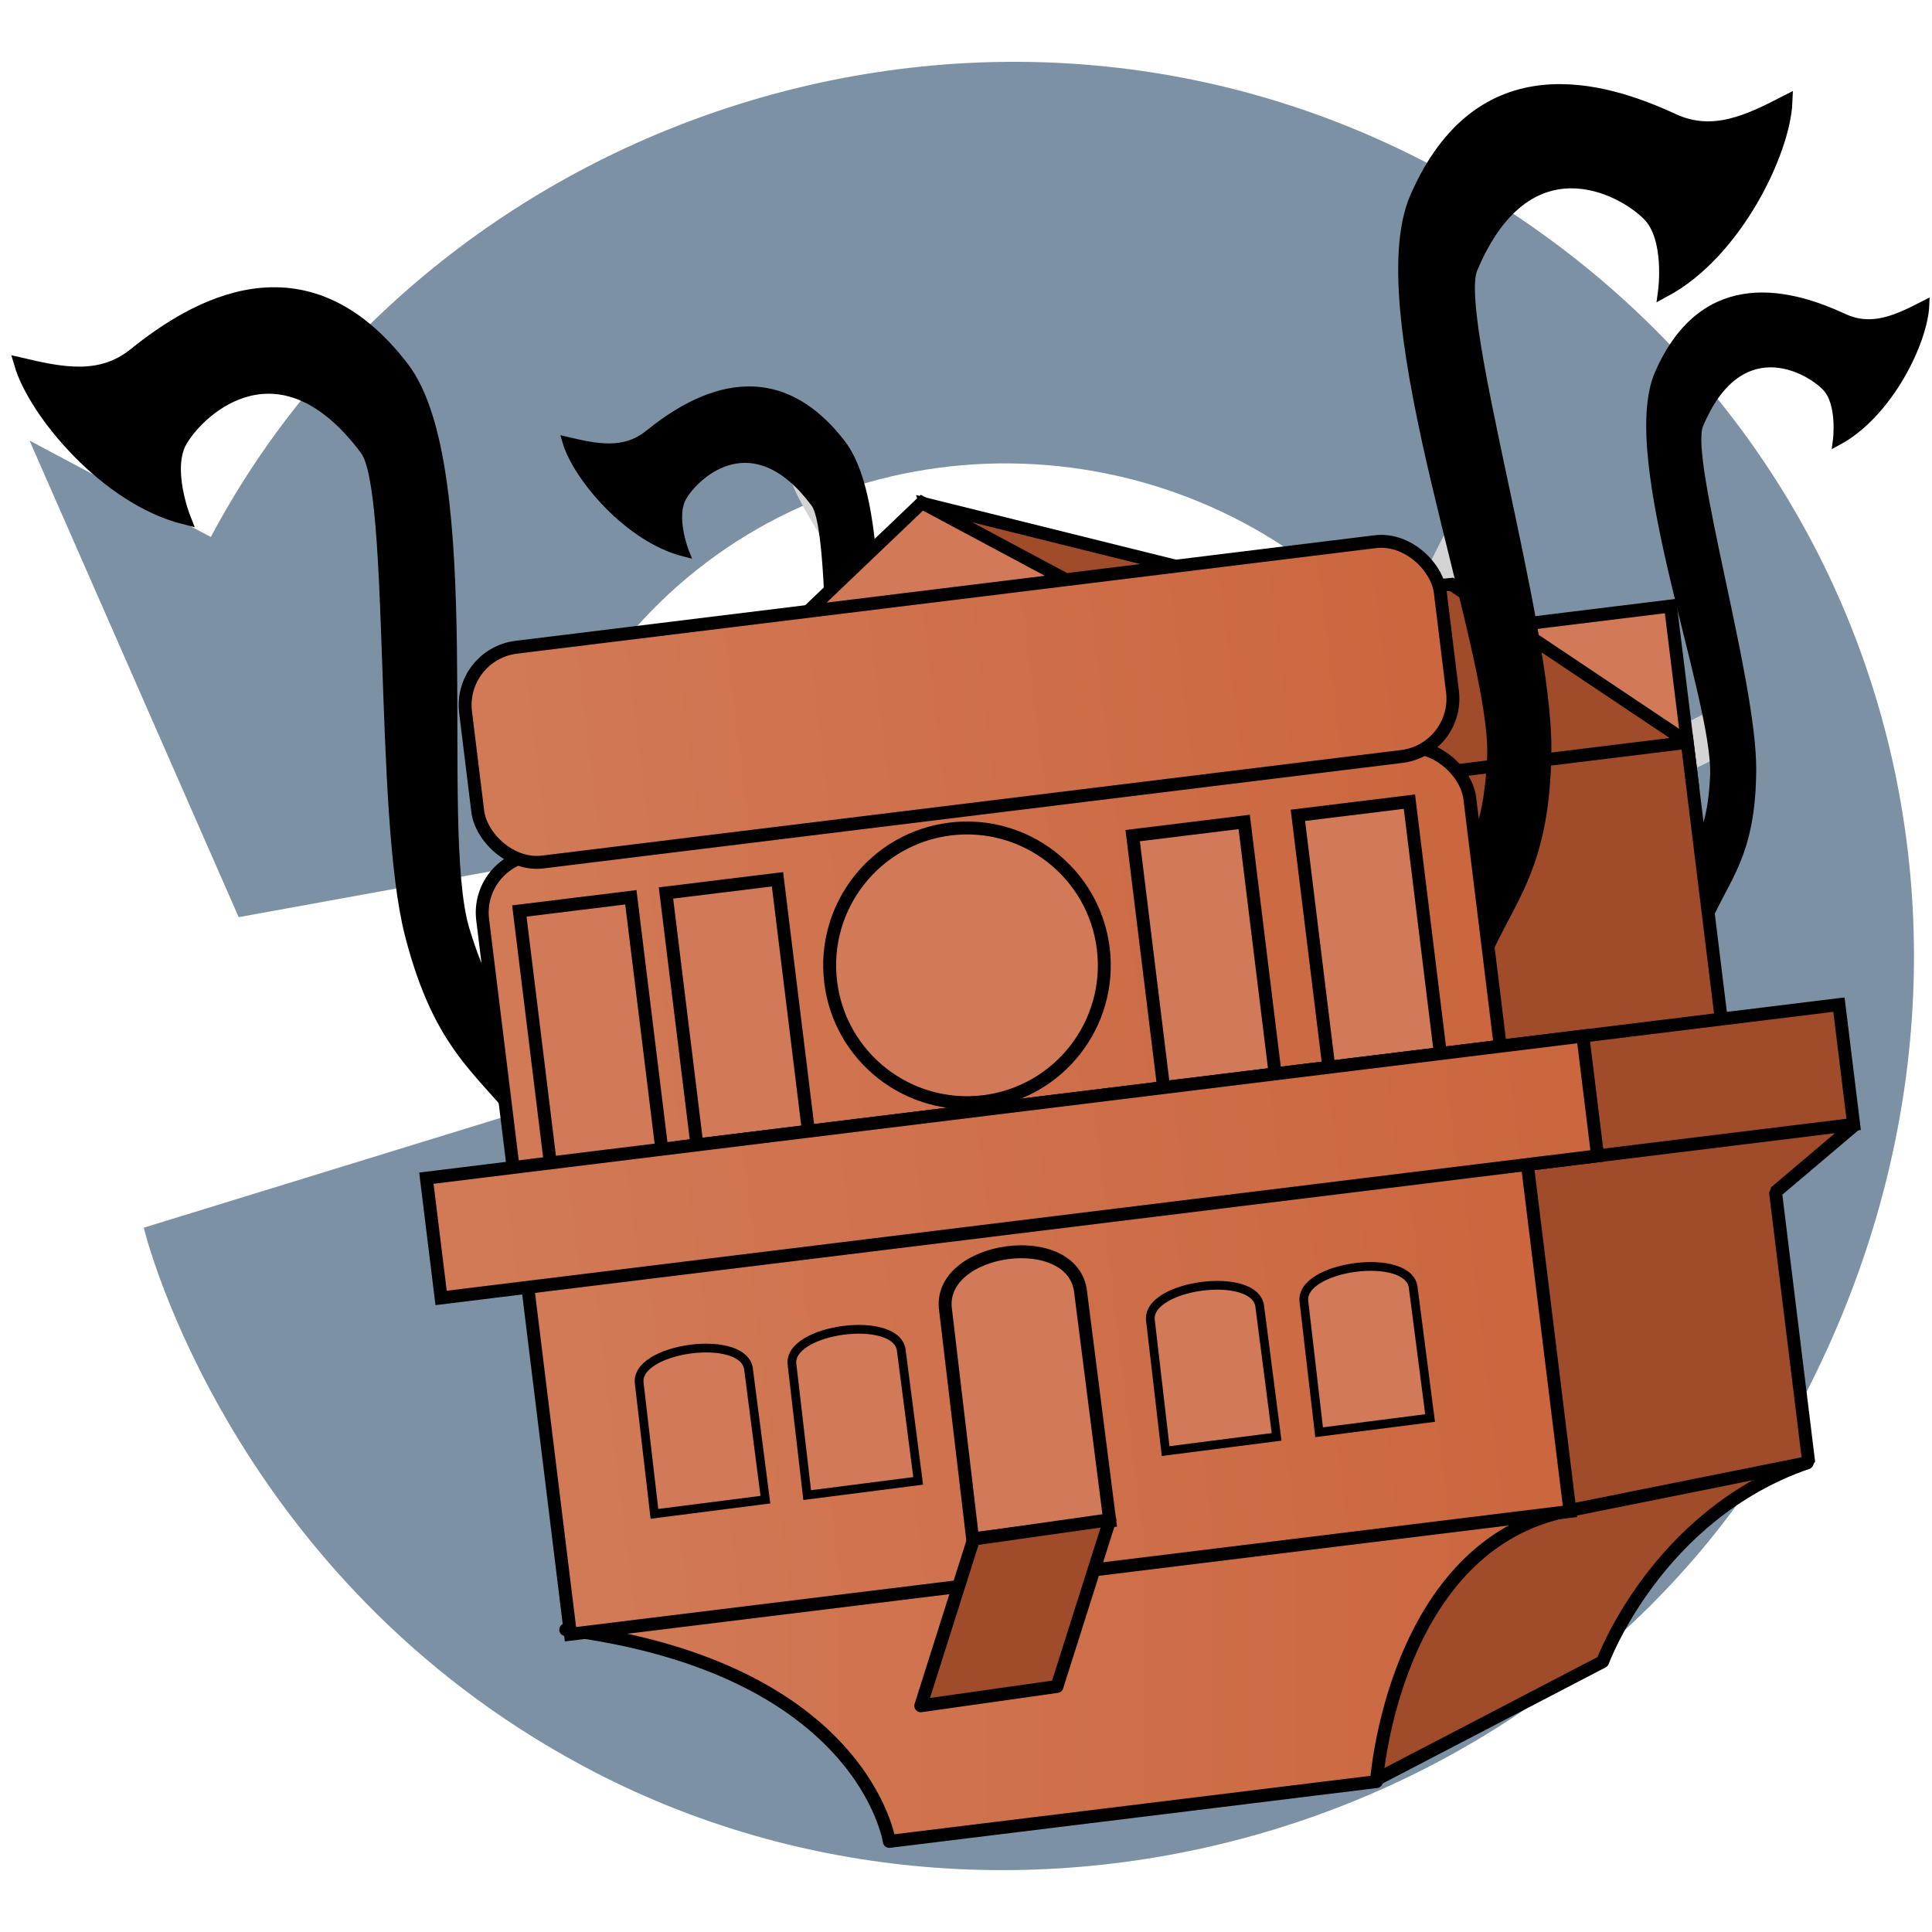 <?xml version="1.0" encoding="UTF-8" standalone="no"?>
<!-- Created with Inkscape (http://www.inkscape.org/) -->

<svg
   xmlns:dc="http://purl.org/dc/elements/1.1/"
   xmlns:cc="http://creativecommons.org/ns#"
   xmlns:rdf="http://www.w3.org/1999/02/22-rdf-syntax-ns#"
   xmlns:svg="http://www.w3.org/2000/svg"
   xmlns="http://www.w3.org/2000/svg"
   xmlns:xlink="http://www.w3.org/1999/xlink"
   xmlns:sodipodi="http://sodipodi.sourceforge.net/DTD/sodipodi-0.dtd"
   xmlns:inkscape="http://www.inkscape.org/namespaces/inkscape"
   id="svg2"
   version="1.1"
   inkscape:version="0.48.3.1 r9886"
   width="149.589"
   height="149.586"
   sodipodi:docname="cronopete_restore.svg"
   inkscape:export-filename="/home/raster/workspace/cronopete/data/icons/anacronopete_32x32.png"
   inkscape:export-xdpi="19.25"
   inkscape:export-ydpi="19.25">
  <sodipodi:namedview
     pagecolor="#ffffff"
     bordercolor="#666666"
     borderopacity="1"
     objecttolerance="10"
     gridtolerance="10"
     guidetolerance="10"
     inkscape:pageopacity="0"
     inkscape:pageshadow="2"
     inkscape:window-width="1680"
     inkscape:window-height="1023"
     id="namedview4"
     showgrid="false"
     inkscape:zoom="3.6811121"
     inkscape:cx="72.108481"
     inkscape:cy="76.407618"
     inkscape:window-x="0"
     inkscape:window-y="-2"
     inkscape:window-maximized="1"
     inkscape:current-layer="svg2"
     fit-margin-top="3.5"
     fit-margin-left="1"
     fit-margin-right="0.11"
     fit-margin-bottom="3.5" />
  <defs
     id="defs6">
    <linearGradient
       id="linearGradient4018">
      <stop
         style="stop-color:#d27a57;stop-opacity:1;"
         offset="0"
         id="stop4020" />
      <stop
         style="stop-color:#cb663e;stop-opacity:1;"
         offset="1"
         id="stop4022" />
    </linearGradient>
    <linearGradient
       id="linearGradient17941">
      <stop
         id="stop17943"
         offset="0"
         style="stop-color:#14b58e;stop-opacity:1;" />
      <stop
         style="stop-color:#19f7c0;stop-opacity:1;"
         offset="0.315"
         id="stop17945" />
      <stop
         id="stop17947"
         offset="1"
         style="stop-color:#63d8c8;stop-opacity:1" />
    </linearGradient>
    <linearGradient
       id="linearGradient15626">
      <stop
         style="stop-color:#14b58e;stop-opacity:1;"
         offset="0"
         id="stop15628" />
      <stop
         id="stop15630"
         offset="0.449"
         style="stop-color:#19f7c0;stop-opacity:1;" />
      <stop
         style="stop-color:#63d8c8;stop-opacity:1"
         offset="1"
         id="stop15632" />
    </linearGradient>
    <linearGradient
       id="linearGradient14152">
      <stop
         id="stop14154"
         offset="0"
         style="stop-color:#14b58e;stop-opacity:1;" />
      <stop
         style="stop-color:#19f7c0;stop-opacity:1;"
         offset="0.827"
         id="stop14156" />
      <stop
         id="stop14158"
         offset="1"
         style="stop-color:#94e4d1;stop-opacity:1;" />
    </linearGradient>
    <linearGradient
       id="linearGradient4912">
      <stop
         style="stop-color:#31e8bb;stop-opacity:1;"
         offset="0"
         id="stop4914" />
      <stop
         id="stop4916"
         offset="0.302"
         style="stop-color:#5af9d2;stop-opacity:1;" />
      <stop
         style="stop-color:#2daf90;stop-opacity:1;"
         offset="1"
         id="stop4918" />
    </linearGradient>
    <linearGradient
       id="linearGradient4084">
      <stop
         id="stop4086"
         offset="0"
         style="stop-color:#0e8165;stop-opacity:1;" />
      <stop
         style="stop-color:#07c99a;stop-opacity:1;"
         offset="0.5"
         id="stop4092" />
      <stop
         id="stop4088"
         offset="1"
         style="stop-color:#114438;stop-opacity:1;" />
    </linearGradient>
    <radialGradient
       gradientUnits="userSpaceOnUse"
       gradientTransform="matrix(1,0,0,0.974,0,4.574)"
       r="91.157"
       fy="158.724"
       fx="143.795"
       cy="158.724"
       cx="143.795"
       id="radialGradient4090"
       xlink:href="#linearGradient4084"
       inkscape:collect="always" />
    <linearGradient
       inkscape:collect="always"
       xlink:href="#linearGradient4912"
       id="linearGradient6490"
       gradientUnits="userSpaceOnUse"
       x1="51.343"
       y1="81.649"
       x2="72.756"
       y2="76.174"
       gradientTransform="matrix(0.966,0.259,-0.259,0.966,22.813,-13.207)" />
    <linearGradient
       inkscape:collect="always"
       xlink:href="#linearGradient4912"
       id="linearGradient9450"
       gradientUnits="userSpaceOnUse"
       gradientTransform="matrix(0.966,0.259,-0.259,0.966,22.813,-13.207)"
       x1="51.343"
       y1="81.649"
       x2="72.756"
       y2="76.174" />
    <linearGradient
       inkscape:collect="always"
       xlink:href="#linearGradient4912"
       id="linearGradient9453"
       gradientUnits="userSpaceOnUse"
       gradientTransform="matrix(0.966,0.259,-0.259,0.966,22.813,-13.207)"
       x1="51.343"
       y1="81.649"
       x2="72.756"
       y2="76.174" />
    <linearGradient
       inkscape:collect="always"
       xlink:href="#linearGradient4912"
       id="linearGradient10840"
       gradientUnits="userSpaceOnUse"
       gradientTransform="matrix(0.966,0.259,-0.259,0.966,22.813,-13.207)"
       x1="51.343"
       y1="81.649"
       x2="72.756"
       y2="76.174" />
    <linearGradient
       inkscape:collect="always"
       xlink:href="#linearGradient4912"
       id="linearGradient10843"
       gradientUnits="userSpaceOnUse"
       gradientTransform="matrix(0.966,0.259,-0.259,0.966,22.813,-13.207)"
       x1="51.343"
       y1="81.649"
       x2="72.756"
       y2="76.174" />
    <linearGradient
       inkscape:collect="always"
       xlink:href="#linearGradient4912"
       id="linearGradient11216"
       gradientUnits="userSpaceOnUse"
       gradientTransform="matrix(0.966,0.259,-0.259,0.966,22.813,-13.207)"
       x1="51.343"
       y1="81.649"
       x2="72.756"
       y2="76.174" />
    <linearGradient
       inkscape:collect="always"
       xlink:href="#linearGradient4912"
       id="linearGradient11219"
       gradientUnits="userSpaceOnUse"
       gradientTransform="matrix(0.966,0.259,-0.259,0.966,22.813,-13.207)"
       x1="51.343"
       y1="81.649"
       x2="72.756"
       y2="76.174" />
    <linearGradient
       inkscape:collect="always"
       xlink:href="#linearGradient4912"
       id="linearGradient14146"
       gradientUnits="userSpaceOnUse"
       gradientTransform="matrix(0.966,0.259,-0.259,0.966,22.813,-13.207)"
       x1="51.343"
       y1="81.649"
       x2="72.756"
       y2="76.174" />
    <linearGradient
       inkscape:collect="always"
       xlink:href="#linearGradient14152"
       id="linearGradient14149"
       gradientUnits="userSpaceOnUse"
       gradientTransform="matrix(0.966,0.259,-0.259,0.966,22.813,-13.207)"
       x1="72.071"
       y1="76.262"
       x2="48.627"
       y2="82.556" />
    <linearGradient
       inkscape:collect="always"
       xlink:href="#linearGradient14152"
       id="linearGradient15618"
       gradientUnits="userSpaceOnUse"
       gradientTransform="matrix(0.966,0.259,-0.259,0.966,22.813,-13.207)"
       x1="72.071"
       y1="76.262"
       x2="48.627"
       y2="82.556" />
    <radialGradient
       inkscape:collect="always"
       xlink:href="#linearGradient15626"
       id="radialGradient15624"
       cx="50.227"
       cy="78.632"
       fx="50.227"
       fy="78.632"
       r="14.538"
       gradientTransform="matrix(0.706,-0.008,0.003,0.249,14.532,59.978)"
       gradientUnits="userSpaceOnUse" />
    <radialGradient
       inkscape:collect="always"
       xlink:href="#linearGradient15626"
       id="radialGradient15738"
       gradientUnits="userSpaceOnUse"
       gradientTransform="matrix(0.706,-0.008,0.003,0.249,14.532,59.978)"
       cx="50.227"
       cy="78.632"
       fx="50.227"
       fy="78.632"
       r="14.538" />
    <radialGradient
       inkscape:collect="always"
       xlink:href="#linearGradient4084"
       id="radialGradient20348"
       gradientUnits="userSpaceOnUse"
       gradientTransform="matrix(1,0,0,0.974,0,4.574)"
       cx="134.471"
       cy="170.318"
       fx="134.471"
       fy="170.318"
       r="91.157" />
    <linearGradient
       inkscape:collect="always"
       xlink:href="#linearGradient4018"
       id="linearGradient4028"
       x1="60.015"
       y1="109.335"
       x2="137.018"
       y2="109.335"
       gradientUnits="userSpaceOnUse" />
    <linearGradient
       inkscape:collect="always"
       xlink:href="#linearGradient4018"
       id="linearGradient4036"
       x1="52.608"
       y1="145.565"
       x2="143.781"
       y2="145.565"
       gradientUnits="userSpaceOnUse" />
    <linearGradient
       inkscape:collect="always"
       xlink:href="#linearGradient4018"
       id="linearGradient4044"
       x1="59.371"
       y1="163.278"
       x2="138.307"
       y2="163.278"
       gradientUnits="userSpaceOnUse" />
    <linearGradient
       inkscape:collect="always"
       xlink:href="#linearGradient4018"
       id="linearGradient4052"
       x1="59.371"
       y1="131.395"
       x2="137.34"
       y2="131.395"
       gradientUnits="userSpaceOnUse" />
    <linearGradient
       inkscape:collect="always"
       xlink:href="#linearGradient4018"
       id="linearGradient4060"
       x1="80.172"
       y1="171.393"
       x2="158.863"
       y2="171.393"
       gradientUnits="userSpaceOnUse" />
    <linearGradient
       inkscape:collect="always"
       xlink:href="#linearGradient4018"
       id="linearGradient5071"
       gradientUnits="userSpaceOnUse"
       gradientTransform="translate(-91.569,-34.074)"
       x1="59.371"
       y1="131.395"
       x2="137.34"
       y2="131.395" />
    <linearGradient
       inkscape:collect="always"
       xlink:href="#linearGradient4018"
       id="linearGradient5073"
       gradientUnits="userSpaceOnUse"
       gradientTransform="translate(-91.569,-34.074)"
       x1="60.015"
       y1="109.335"
       x2="137.018"
       y2="109.335" />
    <linearGradient
       inkscape:collect="always"
       xlink:href="#linearGradient4018"
       id="linearGradient5075"
       gradientUnits="userSpaceOnUse"
       gradientTransform="translate(-95.039,-22.66)"
       x1="80.172"
       y1="171.393"
       x2="158.863"
       y2="171.393" />
    <linearGradient
       inkscape:collect="always"
       xlink:href="#linearGradient4018"
       id="linearGradient5077"
       gradientUnits="userSpaceOnUse"
       gradientTransform="translate(-91.569,-34.074)"
       x1="59.371"
       y1="163.278"
       x2="138.307"
       y2="163.278" />
    <linearGradient
       inkscape:collect="always"
       xlink:href="#linearGradient4018"
       id="linearGradient5079"
       gradientUnits="userSpaceOnUse"
       gradientTransform="translate(-91.569,-34.074)"
       x1="52.608"
       y1="145.565"
       x2="143.781"
       y2="145.565" />
    <filter
       inkscape:collect="always"
       id="filter5089"
       color-interpolation-filters="sRGB">
      <feGaussianBlur
         inkscape:collect="always"
         stdDeviation="0.536"
         id="feGaussianBlur5091" />
    </filter>
  </defs>
  <path
     style="fill:#234567;fill-opacity:0.588;stroke:#123456;stroke-width:0;stroke-linecap:butt;stroke-linejoin:round;stroke-miterlimit:4;stroke-opacity:1;stroke-dasharray:none;display:inline;filter:url(#filter5089)"
     d="M 16.324,41.577 C 33.704,8.89 76.385,-5.521 110.999,12.883 145.613,31.288 157.982,72.311 139.934,107.653 122.608,141.578 78.697,154.709 45.174,136.753 18.04,122.219 11.304,95.863 11.135,95.055 l 29.764,-9.159 c 2.432,6.677 7.167,16.881 18.935,23.138 15.731,8.364 40.871,5.67 52.392,-15.998 C 123.378,72.061 113.521,49.637 96.284,40.472 78.157,30.833 54.428,36.497 43.924,56.252 L 58.126,63.804 18.48,71.013 2.287,34.113 z"
     id="path4329-9"
     inkscape:connector-curvature="0"
     sodipodi:nodetypes="csssccsssccccc" />
  <g
     id="g4934"
     transform="translate(58.174,-19.545)">
    <g
       transform="matrix(0.251,-0.014,0.014,0.251,-7.206,79.903)"
       id="use19067"
       inkscape:tile-x0="47.019096"
       inkscape:tile-y0="74.071182">
      <rect
         y="74.071"
         x="47.019"
         height="9.661"
         width="151.363"
         id="rect19213"
         style="fill:none;stroke:none" />
      <path
         sodipodi:nodetypes="czzc"
         inkscape:connector-curvature="0"
         id="path19215"
         d="m 76.379,79.191 c 0,0 -22.263,-3.335 -26.301,-2.524 -4.038,0.811 -3.412,4.37 0.222,5.163 3.634,0.793 26.079,-2.639 26.079,-2.639 z"
         style="fill:#d4d4d4;fill-opacity:1;stroke:none" />
    </g>
    <g
       transform="matrix(0.433,-9.8496855e-5,9.8496855e-5,0.433,-31.961,64.252)"
       id="use19069"
       inkscape:tile-x0="47.019096"
       inkscape:tile-y0="74.071182">
      <rect
         y="74.071"
         x="47.019"
         height="9.661"
         width="151.363"
         id="rect19219"
         style="fill:none;stroke:none" />
      <path
         sodipodi:nodetypes="czzc"
         inkscape:connector-curvature="0"
         id="path19221"
         d="m 76.379,79.191 c 0,0 -22.263,-3.335 -26.301,-2.524 -4.038,0.811 -3.412,4.37 0.222,5.163 3.634,0.793 26.079,-2.639 26.079,-2.639 z"
         style="fill:#d4d4d4;fill-opacity:1;stroke:none" />
    </g>
    <g
       transform="matrix(0.633,0.043,-0.043,0.633,-40.563,43.021)"
       id="use19071"
       inkscape:tile-x0="47.019096"
       inkscape:tile-y0="74.071182">
      <rect
         y="74.071"
         x="47.019"
         height="9.661"
         width="151.363"
         id="rect19225"
         style="fill:none;stroke:none" />
      <path
         sodipodi:nodetypes="czzc"
         inkscape:connector-curvature="0"
         id="path19227"
         d="m 76.379,79.191 c 0,0 -22.263,-3.335 -26.301,-2.524 -4.038,0.811 -3.412,4.37 0.222,5.163 3.634,0.793 26.079,-2.639 26.079,-2.639 z"
         style="fill:#d4d4d4;fill-opacity:1;stroke:none" />
    </g>
    <g
       transform="matrix(0.202,0.133,-0.133,0.202,16.192,66.448)"
       id="use19079"
       inkscape:tile-x0="47.019096"
       inkscape:tile-y0="74.071182">
      <rect
         y="74.071"
         x="47.019"
         height="9.661"
         width="151.363"
         id="rect19249"
         style="fill:none;stroke:none" />
      <path
         sodipodi:nodetypes="czzc"
         inkscape:connector-curvature="0"
         id="path19251"
         d="m 76.379,79.191 c 0,0 -22.263,-3.335 -26.301,-2.524 -4.038,0.811 -3.412,4.37 0.222,5.163 3.634,0.793 26.079,-2.639 26.079,-2.639 z"
         style="fill:#d4d4d4;fill-opacity:1;stroke:none" />
    </g>
    <g
       transform="matrix(0.377,0.186,-0.186,0.377,-0.894,45.511)"
       id="use19081"
       inkscape:tile-x0="47.019096"
       inkscape:tile-y0="74.071182">
      <rect
         y="74.071"
         x="47.019"
         height="9.661"
         width="151.363"
         id="rect19255"
         style="fill:none;stroke:none" />
      <path
         sodipodi:nodetypes="czzc"
         inkscape:connector-curvature="0"
         id="path19257"
         d="m 76.379,79.191 c 0,0 -22.263,-3.335 -26.301,-2.524 -4.038,0.811 -3.412,4.37 0.222,5.163 3.634,0.793 26.079,-2.639 26.079,-2.639 z"
         style="fill:#d4d4d4;fill-opacity:1;stroke:none" />
    </g>
    <g
       transform="matrix(0.533,0.311,-0.311,0.533,-18.059,17.946)"
       id="use19083"
       inkscape:tile-x0="47.019096"
       inkscape:tile-y0="74.071182">
      <rect
         y="74.071"
         x="47.019"
         height="9.661"
         width="151.363"
         id="rect19261"
         style="fill:none;stroke:none" />
      <path
         sodipodi:nodetypes="czzc"
         inkscape:connector-curvature="0"
         id="path19263"
         d="m 76.379,79.191 c 0,0 -22.263,-3.335 -26.301,-2.524 -4.038,0.811 -3.412,4.37 0.222,5.163 3.634,0.793 26.079,-2.639 26.079,-2.639 z"
         style="fill:#d4d4d4;fill-opacity:1;stroke:none" />
    </g>
    <g
       transform="matrix(0.109,0.204,-0.204,0.109,32.881,64.671)"
       id="use19091"
       inkscape:tile-x0="47.019096"
       inkscape:tile-y0="74.071182">
      <rect
         y="74.071"
         x="47.019"
         height="9.661"
         width="151.363"
         id="rect19285"
         style="fill:none;stroke:none" />
      <path
         sodipodi:nodetypes="czzc"
         inkscape:connector-curvature="0"
         id="path19287"
         d="m 76.379,79.191 c 0,0 -22.263,-3.335 -26.301,-2.524 -4.038,0.811 -3.412,4.37 0.222,5.163 3.634,0.793 26.079,-2.639 26.079,-2.639 z"
         style="fill:#d4d4d4;fill-opacity:1;stroke:none" />
    </g>
    <g
       transform="matrix(0.256,0.381,-0.381,0.256,29.66,31.697)"
       id="use19093"
       inkscape:tile-x0="47.019096"
       inkscape:tile-y0="74.071182">
      <rect
         y="74.071"
         x="47.019"
         height="9.661"
         width="151.363"
         id="rect19291"
         style="fill:none;stroke:none" />
      <path
         sodipodi:nodetypes="czzc"
         inkscape:connector-curvature="0"
         id="path19293"
         d="m 76.379,79.191 c 0,0 -22.263,-3.335 -26.301,-2.524 -4.038,0.811 -3.412,4.37 0.222,5.163 3.634,0.793 26.079,-2.639 26.079,-2.639 z"
         style="fill:#d4d4d4;fill-opacity:1;stroke:none" />
    </g>
    <g
       transform="matrix(0.288,0.591,-0.591,0.288,36.995,3.514)"
       id="use19095"
       inkscape:tile-x0="47.019096"
       inkscape:tile-y0="74.071182">
      <rect
         y="74.071"
         x="47.019"
         height="9.661"
         width="151.363"
         id="rect19297"
         style="fill:none;stroke:none" />
      <path
         sodipodi:nodetypes="czzc"
         inkscape:connector-curvature="0"
         id="path19299"
         d="m 76.379,79.191 c 0,0 -22.263,-3.335 -26.301,-2.524 -4.038,0.811 -3.412,4.37 0.222,5.163 3.634,0.793 26.079,-2.639 26.079,-2.639 z"
         style="fill:#d4d4d4;fill-opacity:1;stroke:none" />
    </g>
    <g
       transform="matrix(-0.011,0.268,-0.268,-0.011,46.618,66.341)"
       id="use19103"
       inkscape:tile-x0="47.019096"
       inkscape:tile-y0="74.071182">
      <rect
         y="74.071"
         x="47.019"
         height="9.661"
         width="151.363"
         id="rect19321"
         style="fill:none;stroke:none" />
      <path
         sodipodi:nodetypes="czzc"
         inkscape:connector-curvature="0"
         id="path19323"
         d="m 76.379,79.191 c 0,0 -22.263,-3.335 -26.301,-2.524 -4.038,0.811 -3.412,4.37 0.222,5.163 3.634,0.793 26.079,-2.639 26.079,-2.639 z"
         style="fill:#d4d4d4;fill-opacity:1;stroke:none" />
    </g>
    <g
       transform="matrix(-0.048,0.442,-0.442,-0.048,70.97,47.984)"
       id="use19105"
       inkscape:tile-x0="47.019096"
       inkscape:tile-y0="74.071182">
      <rect
         y="74.071"
         x="47.019"
         height="9.661"
         width="151.363"
         id="rect19327"
         style="fill:none;stroke:none" />
      <path
         sodipodi:nodetypes="czzc"
         inkscape:connector-curvature="0"
         id="path19329"
         d="m 76.379,79.191 c 0,0 -22.263,-3.335 -26.301,-2.524 -4.038,0.811 -3.412,4.37 0.222,5.163 3.634,0.793 26.079,-2.639 26.079,-2.639 z"
         style="fill:#d4d4d4;fill-opacity:1;stroke:none" />
    </g>
    <g
       transform="matrix(-0.117,0.228,-0.228,-0.117,55.134,79.026)"
       id="use19115"
       inkscape:tile-x0="47.019096"
       inkscape:tile-y0="74.071182">
      <rect
         y="74.071"
         x="47.019"
         height="9.661"
         width="151.363"
         id="rect19357"
         style="fill:none;stroke:none" />
      <path
         sodipodi:nodetypes="czzc"
         inkscape:connector-curvature="0"
         id="path19359"
         d="m 76.379,79.191 c 0,0 -22.263,-3.335 -26.301,-2.524 -4.038,0.811 -3.412,4.37 0.222,5.163 3.634,0.793 26.079,-2.639 26.079,-2.639 z"
         style="fill:#d4d4d4;fill-opacity:1;stroke:none" />
    </g>
    <g
       transform="matrix(-0.219,0.381,-0.381,-0.219,79.704,69.145)"
       id="use19117"
       inkscape:tile-x0="47.019096"
       inkscape:tile-y0="74.071182">
      <rect
         y="74.071"
         x="47.019"
         height="9.661"
         width="151.363"
         id="rect19363"
         style="fill:none;stroke:none" />
      <path
         sodipodi:nodetypes="czzc"
         inkscape:connector-curvature="0"
         id="path19365"
         d="m 76.379,79.191 c 0,0 -22.263,-3.335 -26.301,-2.524 -4.038,0.811 -3.412,4.37 0.222,5.163 3.634,0.793 26.079,-2.639 26.079,-2.639 z"
         style="fill:#d4d4d4;fill-opacity:1;stroke:none" />
    </g>
    <g
       transform="matrix(-0.324,0.533,-0.533,-0.324,114.809,58.661)"
       id="use19119"
       inkscape:tile-x0="47.019096"
       inkscape:tile-y0="74.071182">
      <rect
         y="74.071"
         x="47.019"
         height="9.661"
         width="151.363"
         id="rect19369"
         style="fill:none;stroke:none" />
      <path
         sodipodi:nodetypes="czzc"
         inkscape:connector-curvature="0"
         id="path19371"
         d="m 76.379,79.191 c 0,0 -22.263,-3.335 -26.301,-2.524 -4.038,0.811 -3.412,4.37 0.222,5.163 3.634,0.793 26.079,-2.639 26.079,-2.639 z"
         style="fill:#d4d4d4;fill-opacity:1;stroke:none" />
    </g>
    <g
       transform="matrix(-0.214,0.103,-0.103,-0.214,68.968,102.754)"
       id="use19127"
       inkscape:tile-x0="47.019096"
       inkscape:tile-y0="74.071182">
      <rect
         y="74.071"
         x="47.019"
         height="9.661"
         width="151.363"
         id="rect19393"
         style="fill:none;stroke:none" />
      <path
         sodipodi:nodetypes="czzc"
         inkscape:connector-curvature="0"
         id="path19395"
         d="m 76.379,79.191 c 0,0 -22.263,-3.335 -26.301,-2.524 -4.038,0.811 -3.412,4.37 0.222,5.163 3.634,0.793 26.079,-2.639 26.079,-2.639 z"
         style="fill:#d4d4d4;fill-opacity:1;stroke:none" />
    </g>
    <g
       transform="matrix(-0.368,0.233,-0.233,-0.368,85.546,98.822)"
       id="use19129"
       inkscape:tile-x0="47.019096"
       inkscape:tile-y0="74.071182">
      <rect
         y="74.071"
         x="47.019"
         height="9.661"
         width="151.363"
         id="rect19399"
         style="fill:none;stroke:none" />
      <path
         sodipodi:nodetypes="czzc"
         inkscape:connector-curvature="0"
         id="path19401"
         d="m 76.379,79.191 c 0,0 -22.263,-3.335 -26.301,-2.524 -4.038,0.811 -3.412,4.37 0.222,5.163 3.634,0.793 26.079,-2.639 26.079,-2.639 z"
         style="fill:#d4d4d4;fill-opacity:1;stroke:none" />
    </g>
    <g
       transform="matrix(-0.567,0.303,-0.303,-0.567,127.225,105.96)"
       id="use19131"
       inkscape:tile-x0="47.019096"
       inkscape:tile-y0="74.071182">
      <rect
         y="74.071"
         x="47.019"
         height="9.661"
         width="151.363"
         id="rect19405"
         style="fill:none;stroke:none" />
      <path
         sodipodi:nodetypes="czzc"
         inkscape:connector-curvature="0"
         id="path19407"
         d="m 76.379,79.191 c 0,0 -22.263,-3.335 -26.301,-2.524 -4.038,0.811 -3.412,4.37 0.222,5.163 3.634,0.793 26.079,-2.639 26.079,-2.639 z"
         style="fill:#d4d4d4;fill-opacity:1;stroke:none" />
    </g>
    <g
       transform="matrix(-0.232,-0.021,0.021,-0.232,60.298,118.949)"
       id="use19139"
       inkscape:tile-x0="47.019096"
       inkscape:tile-y0="74.071182">
      <rect
         y="74.071"
         x="47.019"
         height="9.661"
         width="151.363"
         id="rect19429"
         style="fill:none;stroke:none" />
      <path
         sodipodi:nodetypes="czzc"
         inkscape:connector-curvature="0"
         id="path19431"
         d="m 76.379,79.191 c 0,0 -22.263,-3.335 -26.301,-2.524 -4.038,0.811 -3.412,4.37 0.222,5.163 3.634,0.793 26.079,-2.639 26.079,-2.639 z"
         style="fill:#d4d4d4;fill-opacity:1;stroke:none" />
    </g>
    <g
       transform="matrix(-0.432,1.6276044e-4,-1.6276044e-4,-0.432,78.629,132.723)"
       id="use19141"
       inkscape:tile-x0="47.019096"
       inkscape:tile-y0="74.071182">
      <rect
         y="74.071"
         x="47.019"
         height="9.661"
         width="151.363"
         id="rect19435"
         style="fill:none;stroke:none" />
      <path
         sodipodi:nodetypes="czzc"
         inkscape:connector-curvature="0"
         id="path19437"
         d="m 76.379,79.191 c 0,0 -22.263,-3.335 -26.301,-2.524 -4.038,0.811 -3.412,4.37 0.222,5.163 3.634,0.793 26.079,-2.639 26.079,-2.639 z"
         style="fill:#d4d4d4;fill-opacity:1;stroke:none" />
    </g>
    <g
       transform="matrix(-0.655,-5.1134151e-4,5.1134151e-4,-0.655,105.49,150.262)"
       id="use19143"
       inkscape:tile-x0="47.019096"
       inkscape:tile-y0="74.071182">
      <rect
         y="74.071"
         x="47.019"
         height="9.661"
         width="151.363"
         id="rect19441"
         style="fill:none;stroke:none" />
      <path
         sodipodi:nodetypes="czzc"
         inkscape:connector-curvature="0"
         id="path19443"
         d="m 76.379,79.191 c 0,0 -22.263,-3.335 -26.301,-2.524 -4.038,0.811 -3.412,4.37 0.222,5.163 3.634,0.793 26.079,-2.639 26.079,-2.639 z"
         style="fill:#d4d4d4;fill-opacity:1;stroke:none" />
    </g>
    <g
       transform="matrix(-0.201,-0.142,0.142,-0.201,36.646,131.451)"
       id="use19151"
       inkscape:tile-x0="47.019096"
       inkscape:tile-y0="74.071182">
      <rect
         y="74.071"
         x="47.019"
         height="9.661"
         width="151.363"
         id="rect19465"
         style="fill:none;stroke:none" />
      <path
         sodipodi:nodetypes="czzc"
         inkscape:connector-curvature="0"
         id="path19467"
         d="m 76.379,79.191 c 0,0 -22.263,-3.335 -26.301,-2.524 -4.038,0.811 -3.412,4.37 0.222,5.163 3.634,0.793 26.079,-2.639 26.079,-2.639 z"
         style="fill:#d4d4d4;fill-opacity:1;stroke:none" />
    </g>
    <g
       transform="matrix(-0.378,-0.203,0.203,-0.378,53.735,152.864)"
       id="use19153"
       inkscape:tile-x0="47.019096"
       inkscape:tile-y0="74.071182">
      <rect
         y="74.071"
         x="47.019"
         height="9.661"
         width="151.363"
         id="rect19471"
         style="fill:none;stroke:none" />
      <path
         sodipodi:nodetypes="czzc"
         inkscape:connector-curvature="0"
         id="path19473"
         d="m 76.379,79.191 c 0,0 -22.263,-3.335 -26.301,-2.524 -4.038,0.811 -3.412,4.37 0.222,5.163 3.634,0.793 26.079,-2.639 26.079,-2.639 z"
         style="fill:#d4d4d4;fill-opacity:1;stroke:none" />
    </g>
    <g
       transform="matrix(-0.552,-0.355,0.355,-0.552,61.046,185.111)"
       id="use19155"
       inkscape:tile-x0="47.019096"
       inkscape:tile-y0="74.071182">
      <rect
         y="74.071"
         x="47.019"
         height="9.661"
         width="151.363"
         id="rect19477"
         style="fill:none;stroke:none" />
      <path
         sodipodi:nodetypes="czzc"
         inkscape:connector-curvature="0"
         id="path19479"
         d="m 76.379,79.191 c 0,0 -22.263,-3.335 -26.301,-2.524 -4.038,0.811 -3.412,4.37 0.222,5.163 3.634,0.793 26.079,-2.639 26.079,-2.639 z"
         style="fill:#d4d4d4;fill-opacity:1;stroke:none" />
    </g>
    <g
       transform="matrix(-0.662,-0.491,0.491,-0.662,63.004,210.672)"
       id="use19157"
       inkscape:tile-x0="47.019096"
       inkscape:tile-y0="74.071182">
      <rect
         y="74.071"
         x="47.019"
         height="9.661"
         width="151.363"
         id="rect19483"
         style="fill:none;stroke:none" />
      <path
         sodipodi:nodetypes="czzc"
         inkscape:connector-curvature="0"
         id="path19485"
         d="m 76.379,79.191 c 0,0 -22.263,-3.335 -26.301,-2.524 -4.038,0.811 -3.412,4.37 0.222,5.163 3.634,0.793 26.079,-2.639 26.079,-2.639 z"
         style="fill:#d4d4d4;fill-opacity:1;stroke:none" />
    </g>
    <g
       transform="matrix(-0.095,-0.202,0.202,-0.095,19.101,130.396)"
       id="use19163"
       inkscape:tile-x0="47.019096"
       inkscape:tile-y0="74.071182">
      <rect
         y="74.071"
         x="47.019"
         height="9.661"
         width="151.363"
         id="rect19501"
         style="fill:none;stroke:none" />
      <path
         sodipodi:nodetypes="czzc"
         inkscape:connector-curvature="0"
         id="path19503"
         d="m 76.379,79.191 c 0,0 -22.263,-3.335 -26.301,-2.524 -4.038,0.811 -3.412,4.37 0.222,5.163 3.634,0.793 26.079,-2.639 26.079,-2.639 z"
         style="fill:#d4d4d4;fill-opacity:1;stroke:none" />
    </g>
    <g
       transform="matrix(-0.249,-0.336,0.336,-0.249,35.543,159.357)"
       id="use19165"
       inkscape:tile-x0="47.019096"
       inkscape:tile-y0="74.071182">
      <rect
         y="74.071"
         x="47.019"
         height="9.661"
         width="151.363"
         id="rect19507"
         style="fill:none;stroke:none" />
      <path
         sodipodi:nodetypes="czzc"
         inkscape:connector-curvature="0"
         id="path19509"
         d="m 76.379,79.191 c 0,0 -22.263,-3.335 -26.301,-2.524 -4.038,0.811 -3.412,4.37 0.222,5.163 3.634,0.793 26.079,-2.639 26.079,-2.639 z"
         style="fill:#d4d4d4;fill-opacity:1;stroke:none" />
    </g>
    <g
       transform="matrix(-0.269,-0.585,0.585,-0.269,14.651,191.768)"
       id="use19167"
       inkscape:tile-x0="47.019096"
       inkscape:tile-y0="74.071182">
      <rect
         y="74.071"
         x="47.019"
         height="9.661"
         width="151.363"
         id="rect19513"
         style="fill:none;stroke:none" />
      <path
         sodipodi:nodetypes="czzc"
         inkscape:connector-curvature="0"
         id="path19515"
         d="m 76.379,79.191 c 0,0 -22.263,-3.335 -26.301,-2.524 -4.038,0.811 -3.412,4.37 0.222,5.163 3.634,0.793 26.079,-2.639 26.079,-2.639 z"
         style="fill:#d4d4d4;fill-opacity:1;stroke:none" />
    </g>
    <g
       transform="matrix(-0.02,-0.25,0.25,-0.02,13.5,130.837)"
       id="use19175"
       inkscape:tile-x0="47.019096"
       inkscape:tile-y0="74.071182">
      <rect
         y="74.071"
         x="47.019"
         height="9.661"
         width="151.363"
         id="rect19537"
         style="fill:none;stroke:none" />
      <path
         sodipodi:nodetypes="czzc"
         inkscape:connector-curvature="0"
         id="path19539"
         d="m 76.379,79.191 c 0,0 -22.263,-3.335 -26.301,-2.524 -4.038,0.811 -3.412,4.37 0.222,5.163 3.634,0.793 26.079,-2.639 26.079,-2.639 z"
         style="fill:#d4d4d4;fill-opacity:1;stroke:none" />
    </g>
    <g
       transform="matrix(0.048,-0.421,0.421,0.048,-11.52,146.114)"
       id="use19177"
       inkscape:tile-x0="47.019096"
       inkscape:tile-y0="74.071182">
      <rect
         y="74.071"
         x="47.019"
         height="9.661"
         width="151.363"
         id="rect19543"
         style="fill:none;stroke:none" />
      <path
         sodipodi:nodetypes="czzc"
         inkscape:connector-curvature="0"
         id="path19545"
         d="m 76.379,79.191 c 0,0 -22.263,-3.335 -26.301,-2.524 -4.038,0.811 -3.412,4.37 0.222,5.163 3.634,0.793 26.079,-2.639 26.079,-2.639 z"
         style="fill:#d4d4d4;fill-opacity:1;stroke:none" />
    </g>
    <g
       transform="matrix(0.022,-0.661,0.661,0.022,-29.984,178.015)"
       id="use19179"
       inkscape:tile-x0="47.019096"
       inkscape:tile-y0="74.071182">
      <rect
         y="74.071"
         x="47.019"
         height="9.661"
         width="151.363"
         id="rect19549"
         style="fill:none;stroke:none" />
      <path
         sodipodi:nodetypes="czzc"
         inkscape:connector-curvature="0"
         id="path19551"
         d="m 76.379,79.191 c 0,0 -22.263,-3.335 -26.301,-2.524 -4.038,0.811 -3.412,4.37 0.222,5.163 3.634,0.793 26.079,-2.639 26.079,-2.639 z"
         style="fill:#d4d4d4;fill-opacity:1;stroke:none" />
    </g>
    <g
       transform="matrix(0.115,-0.193,0.193,0.115,1.132,112.52)"
       id="use19187"
       inkscape:tile-x0="47.019096"
       inkscape:tile-y0="74.071182">
      <rect
         y="74.071"
         x="47.019"
         height="9.661"
         width="151.363"
         id="rect19573"
         style="fill:none;stroke:none" />
      <path
         sodipodi:nodetypes="czzc"
         inkscape:connector-curvature="0"
         id="path19575"
         d="m 76.379,79.191 c 0,0 -22.263,-3.335 -26.301,-2.524 -4.038,0.811 -3.412,4.37 0.222,5.163 3.634,0.793 26.079,-2.639 26.079,-2.639 z"
         style="fill:#d4d4d4;fill-opacity:1;stroke:none" />
    </g>
    <g
       transform="matrix(0.182,-0.414,0.414,0.182,-30.862,134.921)"
       id="use19189"
       inkscape:tile-x0="47.019096"
       inkscape:tile-y0="74.071182">
      <rect
         y="74.071"
         x="47.019"
         height="9.661"
         width="151.363"
         id="rect19579"
         style="fill:none;stroke:none" />
      <path
         sodipodi:nodetypes="czzc"
         inkscape:connector-curvature="0"
         id="path19581"
         d="m 76.379,79.191 c 0,0 -22.263,-3.335 -26.301,-2.524 -4.038,0.811 -3.412,4.37 0.222,5.163 3.634,0.793 26.079,-2.639 26.079,-2.639 z"
         style="fill:#d4d4d4;fill-opacity:1;stroke:none" />
    </g>
    <g
       transform="matrix(0.345,-0.536,0.536,0.345,-54.7,136.548)"
       id="use19191"
       inkscape:tile-x0="47.019096"
       inkscape:tile-y0="74.071182">
      <rect
         y="74.071"
         x="47.019"
         height="9.661"
         width="151.363"
         id="rect19585"
         style="fill:none;stroke:none" />
      <path
         sodipodi:nodetypes="czzc"
         inkscape:connector-curvature="0"
         id="path19587"
         d="m 76.379,79.191 c 0,0 -22.263,-3.335 -26.301,-2.524 -4.038,0.811 -3.412,4.37 0.222,5.163 3.634,0.793 26.079,-2.639 26.079,-2.639 z"
         style="fill:#d4d4d4;fill-opacity:1;stroke:none" />
    </g>
    <g
       transform="matrix(0.199,-0.149,0.149,0.199,-3.691,101.26)"
       id="use19199"
       inkscape:tile-x0="47.019096"
       inkscape:tile-y0="74.071182">
      <rect
         y="74.071"
         x="47.019"
         height="9.661"
         width="151.363"
         id="rect19609"
         style="fill:none;stroke:none" />
      <path
         sodipodi:nodetypes="czzc"
         inkscape:connector-curvature="0"
         id="path19611"
         d="m 76.379,79.191 c 0,0 -22.263,-3.335 -26.301,-2.524 -4.038,0.811 -3.412,4.37 0.222,5.163 3.634,0.793 26.079,-2.639 26.079,-2.639 z"
         style="fill:#d4d4d4;fill-opacity:1;stroke:none" />
    </g>
    <g
       transform="matrix(0.381,-0.199,0.199,0.381,-40.46,92.279)"
       id="use19201"
       inkscape:tile-x0="47.019096"
       inkscape:tile-y0="74.071182">
      <rect
         y="74.071"
         x="47.019"
         height="9.661"
         width="151.363"
         id="rect19615"
         style="fill:none;stroke:none" />
      <path
         sodipodi:nodetypes="czzc"
         inkscape:connector-curvature="0"
         id="path19617"
         d="m 76.379,79.191 c 0,0 -22.263,-3.335 -26.301,-2.524 -4.038,0.811 -3.412,4.37 0.222,5.163 3.634,0.793 26.079,-2.639 26.079,-2.639 z"
         style="fill:#d4d4d4;fill-opacity:1;stroke:none" />
    </g>
    <g
       transform="matrix(0.546,-0.377,0.377,0.546,-65.027,101.904)"
       id="use19203"
       inkscape:tile-x0="47.019096"
       inkscape:tile-y0="74.071182">
      <rect
         y="74.071"
         x="47.019"
         height="9.661"
         width="151.363"
         id="rect19621"
         style="fill:none;stroke:none" />
      <path
         sodipodi:nodetypes="czzc"
         inkscape:connector-curvature="0"
         id="path19623"
         d="m 76.379,79.191 c 0,0 -22.263,-3.335 -26.301,-2.524 -4.038,0.811 -3.412,4.37 0.222,5.163 3.634,0.793 26.079,-2.639 26.079,-2.639 z"
         style="fill:#d4d4d4;fill-opacity:1;stroke:none" />
    </g>
    <path
       style="fill:#000000;fill-opacity:1;stroke:#000000;stroke-width:1px;stroke-linecap:butt;stroke-linejoin:miter;stroke-opacity:1"
       d="m -17.737,106.395 c -3.051,-4.047 -6.332,-5.71 -8.597,-14.519 -2.403,-9.35 -1.11,-34.368 -3.473,-37.536 -6.607,-8.857 -12.848,-3.261 -14.359,-0.67 -1.26,2.161 0.247,5.972 0.247,5.972 -6.028,-1.531 -11.546,-8.154 -12.657,-11.911 3.174,0.746 6.174,1.38 8.83,-0.76 4.591,-3.698 13.134,-8.841 20.729,1.024 6.05,7.858 2.309,35.631 4.698,43.551 2.389,7.92 4.339,6.013 4.954,8.639 0.616,2.626 1.944,9.284 -0.373,6.211 z"
       id="path3916"
       inkscape:connector-curvature="0"
       sodipodi:nodetypes="ssssccsssss" />
    <path
       style="fill:#000000;fill-opacity:1;stroke:#000000;stroke-width:0.718px;stroke-linecap:butt;stroke-linejoin:miter;stroke-opacity:1"
       d="m 13.619,95.855 c -2.191,-2.906 -4.547,-4.1 -6.173,-10.425 -1.726,-6.714 -0.797,-24.677 -2.494,-26.952 -4.744,-6.36 -9.225,-2.342 -10.31,-0.481 -0.905,1.552 0.177,4.288 0.177,4.288 -4.329,-1.099 -8.291,-5.855 -9.088,-8.553 2.279,0.536 4.433,0.991 6.34,-0.545 3.296,-2.656 9.431,-6.348 14.884,0.735 4.344,5.642 1.658,25.584 3.374,31.271 1.716,5.687 3.115,4.318 3.557,6.203 0.442,1.885 1.396,6.666 -0.268,4.459 z"
       id="path3916-2"
       inkscape:connector-curvature="0"
       sodipodi:nodetypes="ssssccsssss" />
    <path
       style="fill:#000000;fill-opacity:1;stroke:#000000;stroke-width:0.718px;stroke-linecap:butt;stroke-linejoin:miter;stroke-opacity:1"
       d="m 73.979,90.796 c 1.423,-3.35 3.42,-5.078 3.467,-11.609 0.05,-6.932 -5.197,-24.137 -4.101,-26.755 3.064,-7.318 8.385,-4.504 9.887,-2.961 1.254,1.287 0.866,4.204 0.866,4.204 3.934,-2.114 6.628,-7.687 6.749,-10.497 -2.082,1.071 -4.062,2.034 -6.284,1.004 -3.841,-1.779 -10.686,-3.878 -14.264,4.314 -2.85,6.525 4.581,25.225 4.292,31.158 -0.289,5.933 -1.978,4.943 -1.951,6.879 0.027,1.936 0.258,6.806 1.339,4.262 z"
       id="path3916-2-0"
       inkscape:connector-curvature="0"
       sodipodi:nodetypes="ssssccsssss" />
    <path
       style="fill:#a04c2b;fill-opacity:1;stroke:#000000;stroke-width:1px;stroke-linecap:butt;stroke-linejoin:round;stroke-opacity:1"
       d="m 81.755,132.803 c -11.673,4.029 -15.838,15.398 -15.838,15.398 l -17.536,9.129 -5.066,-30.689 z"
       id="path3914"
       inkscape:connector-curvature="0"
       sodipodi:nodetypes="ccccc" />
    <path
       sodipodi:nodetypes="cccccc"
       style="fill:#a04c2b;fill-opacity:1;stroke:#000000;stroke-width:1px;stroke-linecap:butt;stroke-linejoin:bevel;stroke-opacity:1"
       d="m 85.411,106.66 -6.113,5.179 2.571,20.937 -18.485,3.712 -6.803,-29.971 z"
       id="path3912"
       inkscape:connector-curvature="0" />
    <rect
       style="fill:#d27a57;fill-opacity:1;stroke:#000000;stroke-width:1;stroke-miterlimit:4;stroke-opacity:1;stroke-dasharray:none"
       id="rect3910"
       width="23.671"
       height="13.687"
       x="38.83"
       y="74.617"
       ry="0"
       transform="matrix(0.993,-0.122,0.122,0.993,0,0)" />
    <path
       style="fill:#a04c2b;fill-opacity:1;stroke:#000000;stroke-width:1px;stroke-linecap:butt;stroke-linejoin:miter;stroke-opacity:1"
       d="m 13.544,58.589 29.284,7.274 11.387,-1.074 18.029,12.063 -3.256,9.16 -45.696,-0.879 z"
       id="path3908"
       inkscape:connector-curvature="0" />
    <rect
       style="fill:#a04c2b;fill-opacity:1;stroke:#000000;stroke-width:1;stroke-miterlimit:4;stroke-opacity:1;stroke-dasharray:none"
       id="rect3906"
       width="24.154"
       height="23.671"
       x="38.347"
       y="85.245"
       transform="matrix(0.993,-0.122,0.122,0.993,0,0)" />
    <path
       style="fill:#000000;fill-opacity:1;stroke:#000000;stroke-width:1px;stroke-linecap:butt;stroke-linejoin:miter;stroke-opacity:1"
       d="m 56.616,93.746 c 1.982,-4.665 4.763,-7.073 4.829,-16.167 0.07,-9.654 -7.238,-33.615 -5.711,-37.261 4.268,-10.192 11.678,-6.273 13.77,-4.124 1.746,1.792 1.206,5.855 1.206,5.855 5.479,-2.944 9.231,-10.705 9.399,-14.619 -2.899,1.492 -5.657,2.832 -8.751,1.399 -5.349,-2.478 -14.883,-5.401 -19.866,6.008 -3.969,9.088 6.379,35.131 5.977,43.394 -0.402,8.263 -2.755,6.884 -2.717,9.581 0.038,2.697 0.359,9.479 1.864,5.936 z"
       id="path3916-1"
       inkscape:connector-curvature="0"
       sodipodi:nodetypes="ssssccsssss" />
    <path
       style="fill:#d27a57;fill-opacity:1;stroke:#000000;stroke-width:1px;stroke-linecap:butt;stroke-linejoin:miter;stroke-opacity:1"
       d="m -15.255,85.649 28.46,-27.181 37.505,20.055 z"
       id="path3826"
       inkscape:connector-curvature="0" />
    <rect
       style="fill:url(#linearGradient5071);fill-opacity:1;stroke:#000000;stroke-width:1;stroke-miterlimit:4;stroke-opacity:1;stroke-dasharray:none"
       id="rect3775"
       width="76.97"
       height="28.662"
       x="-31.699"
       y="82.99"
       ry="4.509"
       transform="matrix(0.993,-0.122,0.122,0.993,0,0)" />
    <rect
       style="fill:#d27a57;fill-opacity:1;stroke:#000000;stroke-width:1;stroke-miterlimit:4;stroke-opacity:1;stroke-dasharray:none"
       id="rect3781"
       width="8.695"
       height="20.611"
       x="-28.8"
       y="87.177"
       ry="0"
       transform="matrix(0.993,-0.122,0.122,0.993,0,0)" />
    <rect
       style="fill:#d27a57;fill-opacity:1;stroke:#000000;stroke-width:1;stroke-miterlimit:4;stroke-opacity:1;stroke-dasharray:none"
       id="rect3781-1"
       width="8.695"
       height="20.611"
       x="-17.367"
       y="87.177"
       ry="0"
       transform="matrix(0.993,-0.122,0.122,0.993,0,0)" />
    <rect
       style="fill:#d27a57;fill-opacity:1;stroke:#000000;stroke-width:1;stroke-miterlimit:4;stroke-opacity:1;stroke-dasharray:none"
       id="rect3781-6"
       width="8.695"
       height="20.611"
       x="19.024"
       y="87.177"
       ry="0"
       transform="matrix(0.993,-0.122,0.122,0.993,0,0)" />
    <rect
       style="fill:url(#linearGradient5073);fill-opacity:1;stroke:#000000;stroke-width:1;stroke-miterlimit:4;stroke-opacity:1;stroke-dasharray:none"
       id="rect3777"
       width="76.003"
       height="16.747"
       x="-31.054"
       y="66.888"
       ry="4.509"
       transform="matrix(0.993,-0.122,0.122,0.993,0,0)" />
    <rect
       style="fill:#d27a57;fill-opacity:1;stroke:#000000;stroke-width:1;stroke-miterlimit:4;stroke-opacity:1;stroke-dasharray:none"
       id="rect3781-0"
       width="8.695"
       height="20.611"
       x="31.906"
       y="87.177"
       ry="0"
       transform="matrix(0.993,-0.122,0.122,0.993,0,0)" />
    <rect
       style="fill:#a04c2b;fill-opacity:1;stroke:#000000;stroke-width:1;stroke-miterlimit:4;stroke-opacity:1;stroke-dasharray:none"
       id="rect2987-2"
       width="90.174"
       height="9.339"
       x="-18.495"
       y="106.822"
       transform="matrix(0.993,-0.122,0.122,0.993,0,0)" />
    <path
       style="fill:url(#linearGradient5075);fill-opacity:1;stroke:#000000;stroke-width:1px;stroke-linecap:round;stroke-linejoin:round;stroke-opacity:1"
       d="m -14.368,145.728 c 23.082,3.006 25.05,16.392 25.05,16.392 l 37.718,-4.631 c 0,0 1.296,-18.35 14.923,-20.996 -6.342,-4.088 -66.375,3.628 -77.691,9.235 z"
       id="path3830"
       inkscape:connector-curvature="0"
       sodipodi:nodetypes="ccccc" />
    <rect
       style="fill:url(#linearGradient5077);fill-opacity:1;stroke:#000000;stroke-width:1;stroke-miterlimit:4;stroke-opacity:1;stroke-dasharray:none"
       id="rect3828"
       width="77.936"
       height="28.018"
       x="-31.699"
       y="115.195"
       ry="0"
       transform="matrix(0.993,-0.122,0.122,0.993,0,0)" />
    <rect
       style="fill:url(#linearGradient5079);fill-opacity:1;stroke:#000000;stroke-width:1;stroke-miterlimit:4;stroke-opacity:1;stroke-dasharray:none"
       id="rect2987"
       width="90.174"
       height="9.339"
       x="-38.462"
       y="106.822"
       transform="matrix(0.993,-0.122,0.122,0.993,0,0)" />
    <path
       sodipodi:type="arc"
       style="fill:#d27a57;fill-opacity:1;stroke:#000000;stroke-width:1;stroke-miterlimit:4;stroke-opacity:1;stroke-dasharray:none"
       id="path3779"
       sodipodi:cx="117.54774"
       sodipodi:cy="167.14323"
       sodipodi:rx="10.627604"
       sodipodi:ry="10.627604"
       d="m 128.175,167.143 c 0,5.869 -4.758,10.628 -10.628,10.628 -5.869,0 -10.628,-4.758 -10.628,-10.628 0,-5.869 4.758,-10.628 10.628,-10.628 5.869,0 10.628,4.758 10.628,10.628 z"
       transform="matrix(0.993,-0.122,0.122,0.993,-120.419,-57.345)" />
    <path
       style="fill:#d27a57;fill-opacity:1;stroke:#000000;stroke-width:1px;stroke-linecap:butt;stroke-linejoin:miter;stroke-opacity:1"
       d="m 17.134,138.697 -2.089,-17.67 c -0.778,-5.015 9.991,-6.499 10.459,-1.365 l 2.248,17.651 z"
       id="path3832"
       inkscape:connector-curvature="0"
       sodipodi:nodetypes="ccccc" />
    <path
       style="fill:#d27a57;fill-opacity:1;stroke:#000000;stroke-width:0.678px;stroke-linecap:butt;stroke-linejoin:miter;stroke-opacity:1"
       d="m 32.077,131.898 -1.168,-10.051 c -0.481,-2.847 8.235,-4.009 8.463,-1.085 l 1.298,10.035 z"
       id="path3832-5"
       inkscape:connector-curvature="0"
       sodipodi:nodetypes="ccccc" />
    <path
       style="fill:#d27a57;fill-opacity:1;stroke:#000000;stroke-width:0.678px;stroke-linecap:butt;stroke-linejoin:miter;stroke-opacity:1"
       d="m 43.96,130.439 -1.168,-10.051 c -0.481,-2.847 8.235,-4.009 8.463,-1.085 l 1.298,10.035 z"
       id="path3832-5-7"
       inkscape:connector-curvature="0"
       sodipodi:nodetypes="ccccc" />
    <path
       style="fill:#d27a57;fill-opacity:1;stroke:#000000;stroke-width:0.678px;stroke-linecap:butt;stroke-linejoin:miter;stroke-opacity:1"
       d="m 4.324,135.306 -1.168,-10.051 c -0.481,-2.847 8.235,-4.009 8.463,-1.085 l 1.298,10.035 z"
       id="path3832-5-0"
       inkscape:connector-curvature="0"
       sodipodi:nodetypes="ccccc" />
    <path
       style="fill:#d27a57;fill-opacity:1;stroke:#000000;stroke-width:0.678px;stroke-linecap:butt;stroke-linejoin:miter;stroke-opacity:1"
       d="M -7.503,136.758 -8.672,126.708 c -0.481,-2.847 8.235,-4.009 8.463,-1.085 l 1.298,10.035 z"
       id="path3832-5-8"
       inkscape:connector-curvature="0"
       sodipodi:nodetypes="ccccc" />
    <path
       sodipodi:nodetypes="ccccc"
       inkscape:connector-curvature="0"
       id="path20591"
       d="m 17.211,138.709 -4.093,12.91 10.548,-1.496 4.093,-12.91 z"
       style="fill:#a04c2b;fill-opacity:1;stroke:#000000;stroke-width:1px;stroke-linecap:butt;stroke-linejoin:round;stroke-opacity:1" />
  </g>
</svg>
